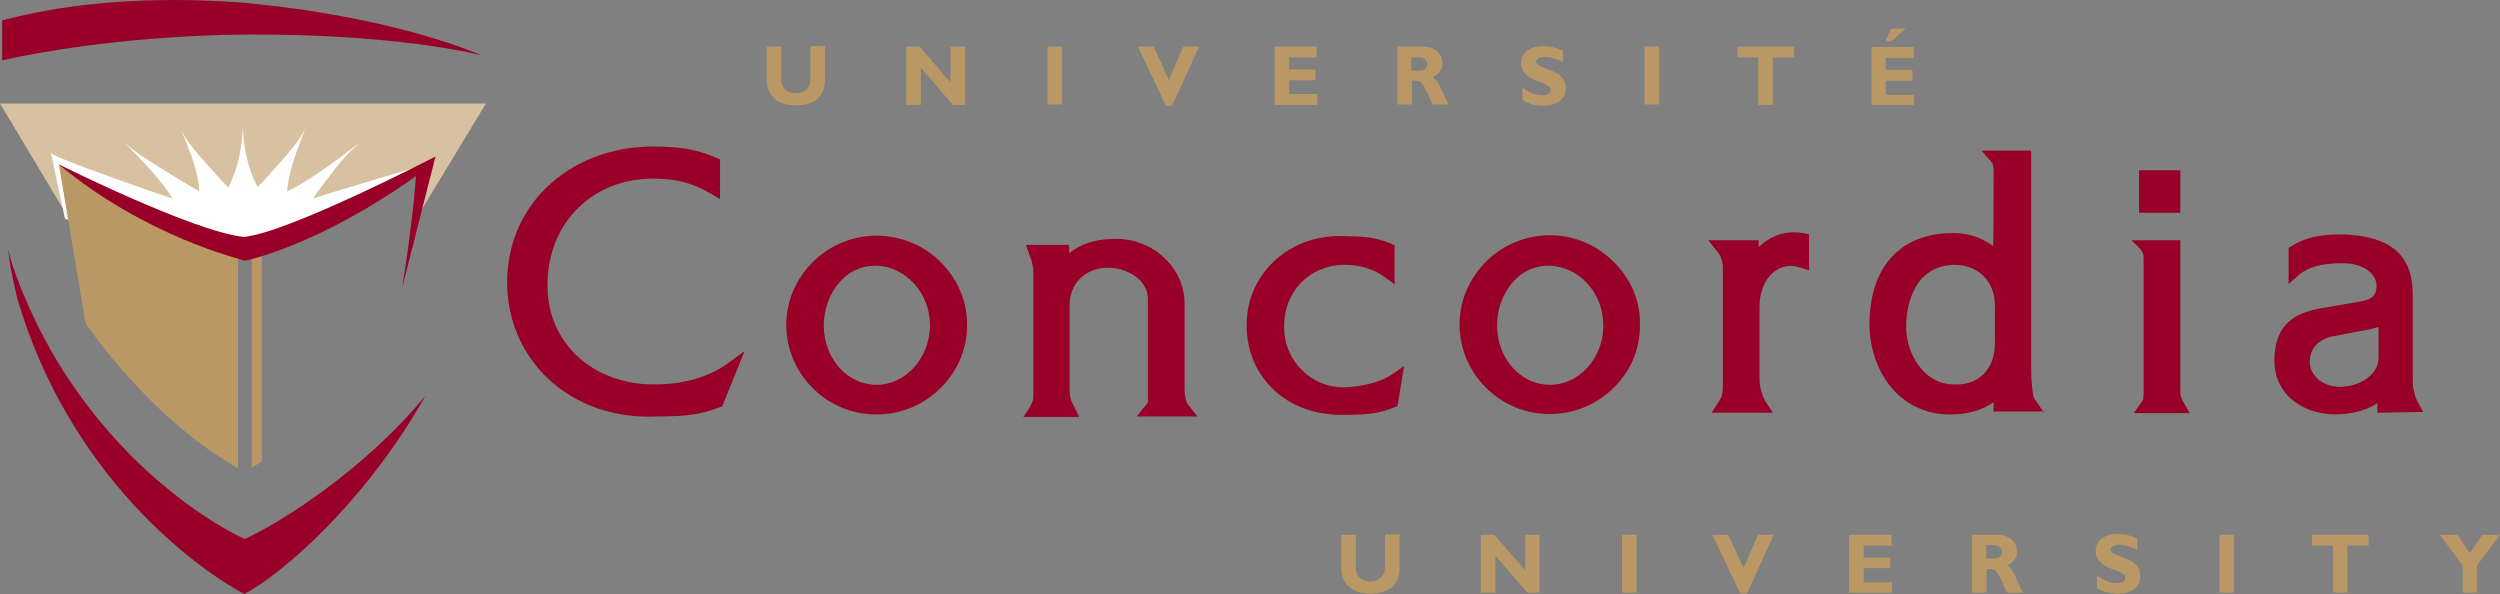 <svg version="1.1" id="layer" xmlns="http://www.w3.org/2000/svg" xmlns:xlink="http://www.w3.org/1999/xlink" x="0px" y="0px" style="enable-background:new 0 0 652 652;" xml:space="preserve" viewBox="20.37 249.53 600.07 142.58">
<rect x="20.37" y="249.53" width="600.07" height="142.58" fill="#808080" stroke="none"/>
<style type="text/css">
	.st0{fill:#980027;}
	.st1{fill:#BA9866;}
	.st2{fill:#D7C1A0;}
	.st3{fill:#FFFFFF;}
</style>
<g>
	<path class="st0" d="M195,336.8c-4.6,3.2-10.2,4.9-16.9,5c-7.7,0.2-14.7-2.4-19.6-7.2c-4.5-4.5-6.9-10.4-6.7-17.2   c0.1-7.1,2.7-13.5,7.5-18.1c4.7-4.6,11.2-7,18.4-6.9c5.3,0.1,8.7,1,13.3,3.6l2.2,1.3v-9.5l-0.9-0.4c-5.2-2.2-8.7-2.6-14.7-2.7   c-10.3-0.1-19.7,3.5-26.3,10.1c-6,5.9-9.2,13.9-9.2,22.5c0,8.9,3.5,17.1,9.7,23c6.7,6.4,16.1,9.7,26.4,9.2l0.8,0   c5.3-0.1,8.8-0.2,14.1-2.2l0.6-0.2l5.4-13.3L195,336.8z"/>
	<path class="st0" d="M246.5,312.8c-4-4.2-9.5-6.6-15.4-6.7h0c-5.8-0.1-11.5,2.2-15.6,6.3c-4.1,4.1-6.4,9.4-6.4,15.1   c0,11.7,9.6,21.4,21.3,21.5c5.9,0.1,11.4-2.1,15.6-6.2c4.1-4,6.4-9.2,6.5-14.9C252.6,322.3,250.5,316.9,246.5,312.8 M230.8,341.9   c-7,0-12.6-6.2-12.7-14.1c0-4.3,1.6-8.4,4.4-11.2c2.3-2.3,5.2-3.4,8.4-3.3c7,0.3,12.7,6.7,12.7,14.3l0,0.5   C243.3,335.7,237.6,341.9,230.8,341.9"/>
	<path class="st0" d="M354.5,339.4c-2.4,1.7-6.8,2.9-11.3,3.1c-3.9,0.1-7.6-1.4-10.4-4.2c-2.8-2.8-4.3-6.6-4.2-10.6   c0-8.2,6.1-14.5,14.3-14.6c3.6-0.1,7.4,1.1,9.8,2.9l2.4,1.8v-9.4l-0.9-0.4c-4.1-1.7-7-1.7-11-1.8l-0.4,0   c-6.7-0.2-12.7,2.1-17.1,6.5c-3.9,3.9-6.1,9.1-6.1,14.8c0,0.2,0,0.3,0,0.5c0.1,5.8,2.3,11.1,6.4,15c4.4,4.2,10.5,6.3,17.3,6.1   l1.3,0c3.7-0.1,6.6-0.2,10.4-1.8l0.3-0.1l0.5-0.2l1.6-9.6L354.5,339.4z"/>
	<path class="st0" d="M408.1,312.8c-4.1-4.3-9.5-6.7-15.4-6.8c-5.8-0.1-11.5,2.2-15.6,6.3c-4.1,4.1-6.4,9.4-6.4,15.1   c0,11.7,9.6,21.4,21.3,21.5c5.9,0.1,11.4-2.1,15.6-6.2c4.1-4,6.4-9.2,6.4-14.9c0-0.2,0-0.3,0-0.5C414.1,322,412,316.8,408.1,312.8    M392.4,341.9c-7,0-12.6-6.2-12.7-14.1c0-4.3,1.6-8.4,4.4-11.2c2.3-2.3,5.2-3.4,8.4-3.3c7.1,0.4,12.7,6.6,12.7,14.3l0,0.5   C405,335.7,399.3,341.9,392.4,341.9"/>
	<path class="st0" d="M602,348.4l-1.2-2.2c-0.5-0.9-0.7-1.4-0.9-2.4c-0.3-1-0.4-1.5-0.4-2.6v-21c0-9.4-5.3-14-16.6-14.4h0   c-4.2,0-8.3,0.2-12.5,2.8l-0.7,0.4v8.7l2.5-2.2c2.2-1.9,5.6-2.8,10.5-2.8c4.6,0,8.1,2.3,8.1,5.4c0,2.7-1.4,3.4-4.5,3.9   c0,0-0.7,0.1-8.1,1.4c-8.1,1.2-11.6,4.8-11.9,12c0,0.3,0,0.5,0,0.8c0,3.2,1.1,6.1,3.3,8.4c2.7,2.8,6.9,4.4,11.4,4.4   c3.1-0.1,6.6-0.5,10-2.7v2.3L602,348.4z M591.3,328v7.3c0,4.4-4.7,7-9.2,7.1c-2.2,0-4.4-0.8-5.8-2.3c-1-1.1-1.5-2.3-1.5-3.7l0-0.5   c0.2-3,2.3-5.1,5.8-5.7l7.3-1.4C587.9,328.9,590,328.4,591.3,328"/>
	<path class="st0" d="M295.3,346.9l-2.1,2.6h14.6l-1.9-2.4c-0.5-0.6-0.7-0.9-0.8-1.4c-0.4-1.4-0.4-2.1-0.4-3.3v-20   c0-4.1-1.7-8-4.8-10.9c-3.3-3.2-7.9-4.9-12.7-4.6c-4.2,0.1-7.4,1.2-10.2,3.4c0-0.5,0-2,0-2l-0.9,0h-9.5l1.4,3.9l0-0.1   c0,0.2,0.1,0.4,0.1,0.5l0.3,1.5v30.7c0,0.5-0.1,0.7-0.2,1.1l-0.6,1.3l-0.7,1.1l-0.9,1.3h13.4l-1.9-3.9c-0.4-1.2-0.4-2-0.4-3.5   v-19.4c0-5.1,3.6-8.8,8.8-9c3-0.1,6.1,1,8,2.9c1.3,1.3,2,2.9,2,4.6v21l0,1.2l0,2.2C296,346,295.9,346.2,295.3,346.9"/>
	<path class="st0" d="M453.4,305.5c-3.1-0.5-5.7-0.1-8.2,1.3c-1.1,0.6-1.9,1.3-2.7,2v-1.6h-12.1l1.7,2.1c0.7,0.9,1.1,1.3,1.4,2.2   c0.3,0.8,0.4,1.4,0.4,2.3v27.5l0,0.6c0,1.1,0,1.8-0.3,2.7c-0.1,0.5-0.3,0.7-0.6,1.2l-1.8,2.8l2.7,0h12l-1.5-2.3   c-0.6-1-0.9-1.6-1.2-2.6c-0.4-1.4-0.5-2.1-0.5-3.6V323c0-3.8,1.7-7.3,4.2-8.7c1.9-1.1,3.5-1.2,5.7-0.5l2,0.6v-8.6L453.4,305.5z"/>
	<path class="st0" d="M543.7,290.4h-9.9v10.2h9.9V290.4z M534.3,346.2l-1.8,2.5H546l-1.6-2.7l-0.5-1.1c-0.2-0.5-0.2-0.8-0.2-1.7v-36   H532l1.8,1.8c0.4,0.4,0.6,0.7,0.9,1.3c0.2,0.5,0.2,0.8,0.2,1.4l0,0.8v30.9l0,0.6l-0.1,1.4C534.7,345.5,534.6,345.7,534.3,346.2"/>
	<path class="st0" d="M511,348.6l-2-2.9c-0.4-0.5-0.5-0.8-0.6-1.2c-0.5-3.2-0.5-5-0.5-8.4v-50.4h-11.9l2.1,2.4c0,0,0.5,0.7,0.6,0.8   l0,0.1l0.2,1.1c0,0,0,13.7-0.1,18.5c-3.2-2.3-6.5-3.3-10.6-3.1c-11.9,0.4-18.9,8.2-19.1,21.4c-0.1,6.7,2.4,13.1,6.7,17.2   c3.6,3.4,8.2,5.1,13.4,4.9c3.8-0.1,6.7-1,9.7-2.9v2.2H511z M499.2,322.7v9.2c0,3.2-1,5.8-2.9,7.6c-1.8,1.7-4.3,2.5-7.3,2.3   c-2.9-0.1-5.5-1.4-7.5-3.8c-2.7-3.1-4-7.7-3.5-12.2c0.6-5.6,3.1-12.3,11.1-12.7c2.8-0.1,5.4,0.8,7.3,2.6   C498.2,317.5,499.2,319.9,499.2,322.7"/>
	<path class="st1" d="M218.4,260.7v7.9c0,4.6-3.1,6.2-7,6.2c-4,0-7-1.9-7-6.2v-7.9h3.5v8c0,2,1.4,3.2,3.5,3.2c1.8,0,3.5-1,3.5-3.5   v-7.8H218.4z"/>
	<polygon class="st1" points="252,274.7 249.1,274.7 241.4,265.8 241.4,274.7 237.9,274.7 237.9,260.7 241.1,260.7 248.5,269.3    248.5,260.7 252,260.7  "/>
	<rect x="271.8" y="260.7" class="st1" width="3.5" height="13.9"/>
	<polygon class="st1" points="301.7,274.9 300.2,274.9 293.5,260.7 297.3,260.7 300.9,268.7 304.4,260.7 308.2,260.7  "/>
	<polygon class="st1" points="336.6,274.7 326.3,274.7 326.3,260.7 336.4,260.7 336.4,263.3 329.8,263.3 329.8,266.2 336.1,266.2    336.1,268.8 329.8,268.8 329.8,272.1 336.6,272.1  "/>
	<path class="st1" d="M362,260.7c2.9,0,4.6,1.9,4.6,4c0,1.5-0.8,2.7-2.4,3.4c1.4,0.7,1.9,2.4,3.8,6.5h-3.8c-1.5-3-2-5.7-3.9-5.7h-1   v5.7h-3.5v-13.9H362z M359.2,266.5h1.8c1,0,1.9-0.4,1.9-1.6c0-1-0.7-1.6-2-1.6h-1.8V266.5z"/>
	<path class="st1" d="M395.5,264.4c-2-0.9-3.2-1.2-4.4-1.2c-1.2,0-2,0.5-2,1.1c0,2.1,7.1,1.5,7.1,6.4c0,2.7-2.2,4.2-5.4,4.2   c-2.4,0-3.6-0.6-5-1.3v-3c2,1.3,3.2,1.8,4.8,1.8c1.3,0,2-0.5,2-1.3c0-2.3-7.1-1.5-7.1-6.5c0-2.4,2.1-4,5.3-4c1.6,0,3,0.3,4.7,1.1   V264.4z"/>
	<rect x="415.1" y="260.7" class="st1" width="3.5" height="13.9"/>
	<polygon class="st1" points="451,263.3 445.9,263.3 445.9,274.7 442.4,274.7 442.4,263.3 437.4,263.3 437.4,260.7 451,260.7  "/>
	<path class="st1" d="M479.9,274.7h-10.3v-13.9h10.1v2.6h-6.7v2.9h6.4v2.6h-6.4v3.4h6.8V274.7z M474.4,259.4h-1.5l1.5-3h3.4   L474.4,259.4z"/>
	<path class="st1" d="M356.3,377.9v7.9c0,4.6-3.1,6.2-7,6.2c-4,0-7-1.9-7-6.2v-7.9h3.5v8c0,2,1.4,3.2,3.5,3.2c1.8,0,3.5-1,3.5-3.5   v-7.8H356.3z"/>
	<polygon class="st1" points="389.9,391.8 387,391.8 379.3,382.9 379.3,391.8 375.8,391.8 375.8,377.9 379,377.9 386.5,386.4    386.5,377.9 389.9,377.9  "/>
	<rect x="409.7" y="377.9" class="st1" width="3.5" height="13.9"/>
	<polygon class="st1" points="439.7,392 438.1,392 431.4,377.9 435.2,377.9 438.9,385.9 442.3,377.9 446.1,377.9  "/>
	<polygon class="st1" points="474.5,391.8 464.2,391.8 464.2,377.9 474.4,377.9 474.4,380.5 467.7,380.5 467.7,383.4 474.1,383.4    474.1,385.9 467.7,385.9 467.7,389.3 474.5,389.3  "/>
	<path class="st1" d="M499.9,377.9c2.9,0,4.6,1.9,4.6,4c0,1.5-0.8,2.7-2.4,3.4c1.4,0.7,1.9,2.4,3.8,6.5h-3.8c-1.5-3-2-5.7-3.9-5.7   h-1v5.7h-3.5v-13.9H499.9z M497.2,383.6h1.8c1,0,1.9-0.4,1.9-1.6c0-1-0.7-1.6-2-1.6h-1.8V383.6z"/>
	<path class="st1" d="M533.4,381.5c-2-0.9-3.2-1.2-4.4-1.2c-1.2,0-2,0.5-2,1.1c0,2.1,7.1,1.5,7.1,6.4c0,2.7-2.2,4.2-5.4,4.2   c-2.4,0-3.6-0.6-5-1.3v-3c2,1.3,3.2,1.8,4.8,1.8c1.3,0,2-0.5,2-1.3c0-2.3-7.1-1.5-7.1-6.5c0-2.4,2.1-4,5.3-4c1.6,0,3,0.3,4.7,1.1   V381.5z"/>
	<rect x="553.1" y="377.9" class="st1" width="3.5" height="13.9"/>
	<polygon class="st1" points="588.9,380.5 583.8,380.5 583.8,391.8 580.4,391.8 580.4,380.5 575.3,380.5 575.3,377.9 588.9,377.9     "/>
	<polygon class="st1" points="611.5,385.3 606,377.9 610.2,377.9 613.2,382.3 616.2,377.9 620.4,377.9 614.9,385.3 614.9,391.8    611.5,391.8  "/>
	<polygon class="st2" points="79.6,309.8 122,289.8 120.1,300.1 120.7,301.3 137,274.4 20.4,274.4 36.8,301.8  "/>
	<polygon class="st3" points="79.1,310.2 36,302.1 35.4,299.5 36.8,301.8 79.6,309.8 87.3,306.2  "/>
	<path class="st3" d="M79.6,309.8l-42.8-8.1l-1.4-2.3l-2.8-13.1c2.1,1.6,24.6,9.4,29.2,10.9l0,0c-3-4.9-7.8-9.6-12.3-14.2   c3.2,3.3,8.9,6.5,13.4,9.3c1.7,1.1,3.4,2.1,5.3,3.1c-0.2-5.2-2.7-10.4-4.6-15.4c1.4,3.8,5.6,7.9,8.7,11.5c0.9,1,1.8,2,2.9,3   c2.5-5,3.4-10.4,3.5-15.5c-0.1,4.7,0.9,10.6,3.5,15.4c1.3-1.2,2.4-2.5,3.5-3.7c2.9-3.4,6.7-7.2,8.1-10.7   c-1.9,5.1-4.2,10.3-4.5,15.5c7.3-3.7,13-8.5,18.6-12.6c-4.5,3.3-7.6,7.8-10.5,11.6c-0.6,0.8-1.3,1.7-1.8,2.6l0.1,0   c4.6-1.5,26.8-8.1,26.8-8.1l-35,17L79.6,309.8"/>
	<path class="st0" d="M77.8,250.1c-34.3-2.4-53.4,3.6-56.9,4.3v9.6c10-2.2,27.8-5.3,53-6.1h0l0.1,0l0,0c34.6-0.7,55.9,3.4,61.9,4.9   v0C135.8,262.8,115.8,253.5,77.8,250.1"/>
	<path class="st0" d="M122.5,344.5c-14.7,17.9-35.1,30.7-43.4,34.4c-12.5-5.8-42.4-26.3-55.9-66.2c-0.3-1.1-0.6-2.2-0.9-3.4   c0.2,1.5,0.4,2.9,0.6,4.4l0-0.1c0.5,2.5,1,5,1.6,7.5c12.5,42.7,43,64.9,54.5,71C88,387.4,108,370.2,122.5,344.5"/>
	<path class="st1" d="M34.5,289l6.4,38.1c0,0,15.1,22.7,36.6,34.8l0-50.5L34.5,289z"/>
	<path class="st1" d="M80.8,310v51.8c0.4-0.3,0.9-0.5,1.3-0.8c0.4-0.2,0.7-0.4,1.1-0.7v-51L80.8,310z"/>
	<path class="st0" d="M124.9,287.1c0,0-35.3,18.3-46,19.3C67,305.2,34.5,289,34.5,289c20.9,17.4,43.8,22.8,44.7,23.1l0,0   c0,0,17.3-3.4,41-20.3c-0.2,3.7-1.3,14.5-3.3,26.8L124.9,287.1z"/>
</g>
</svg>